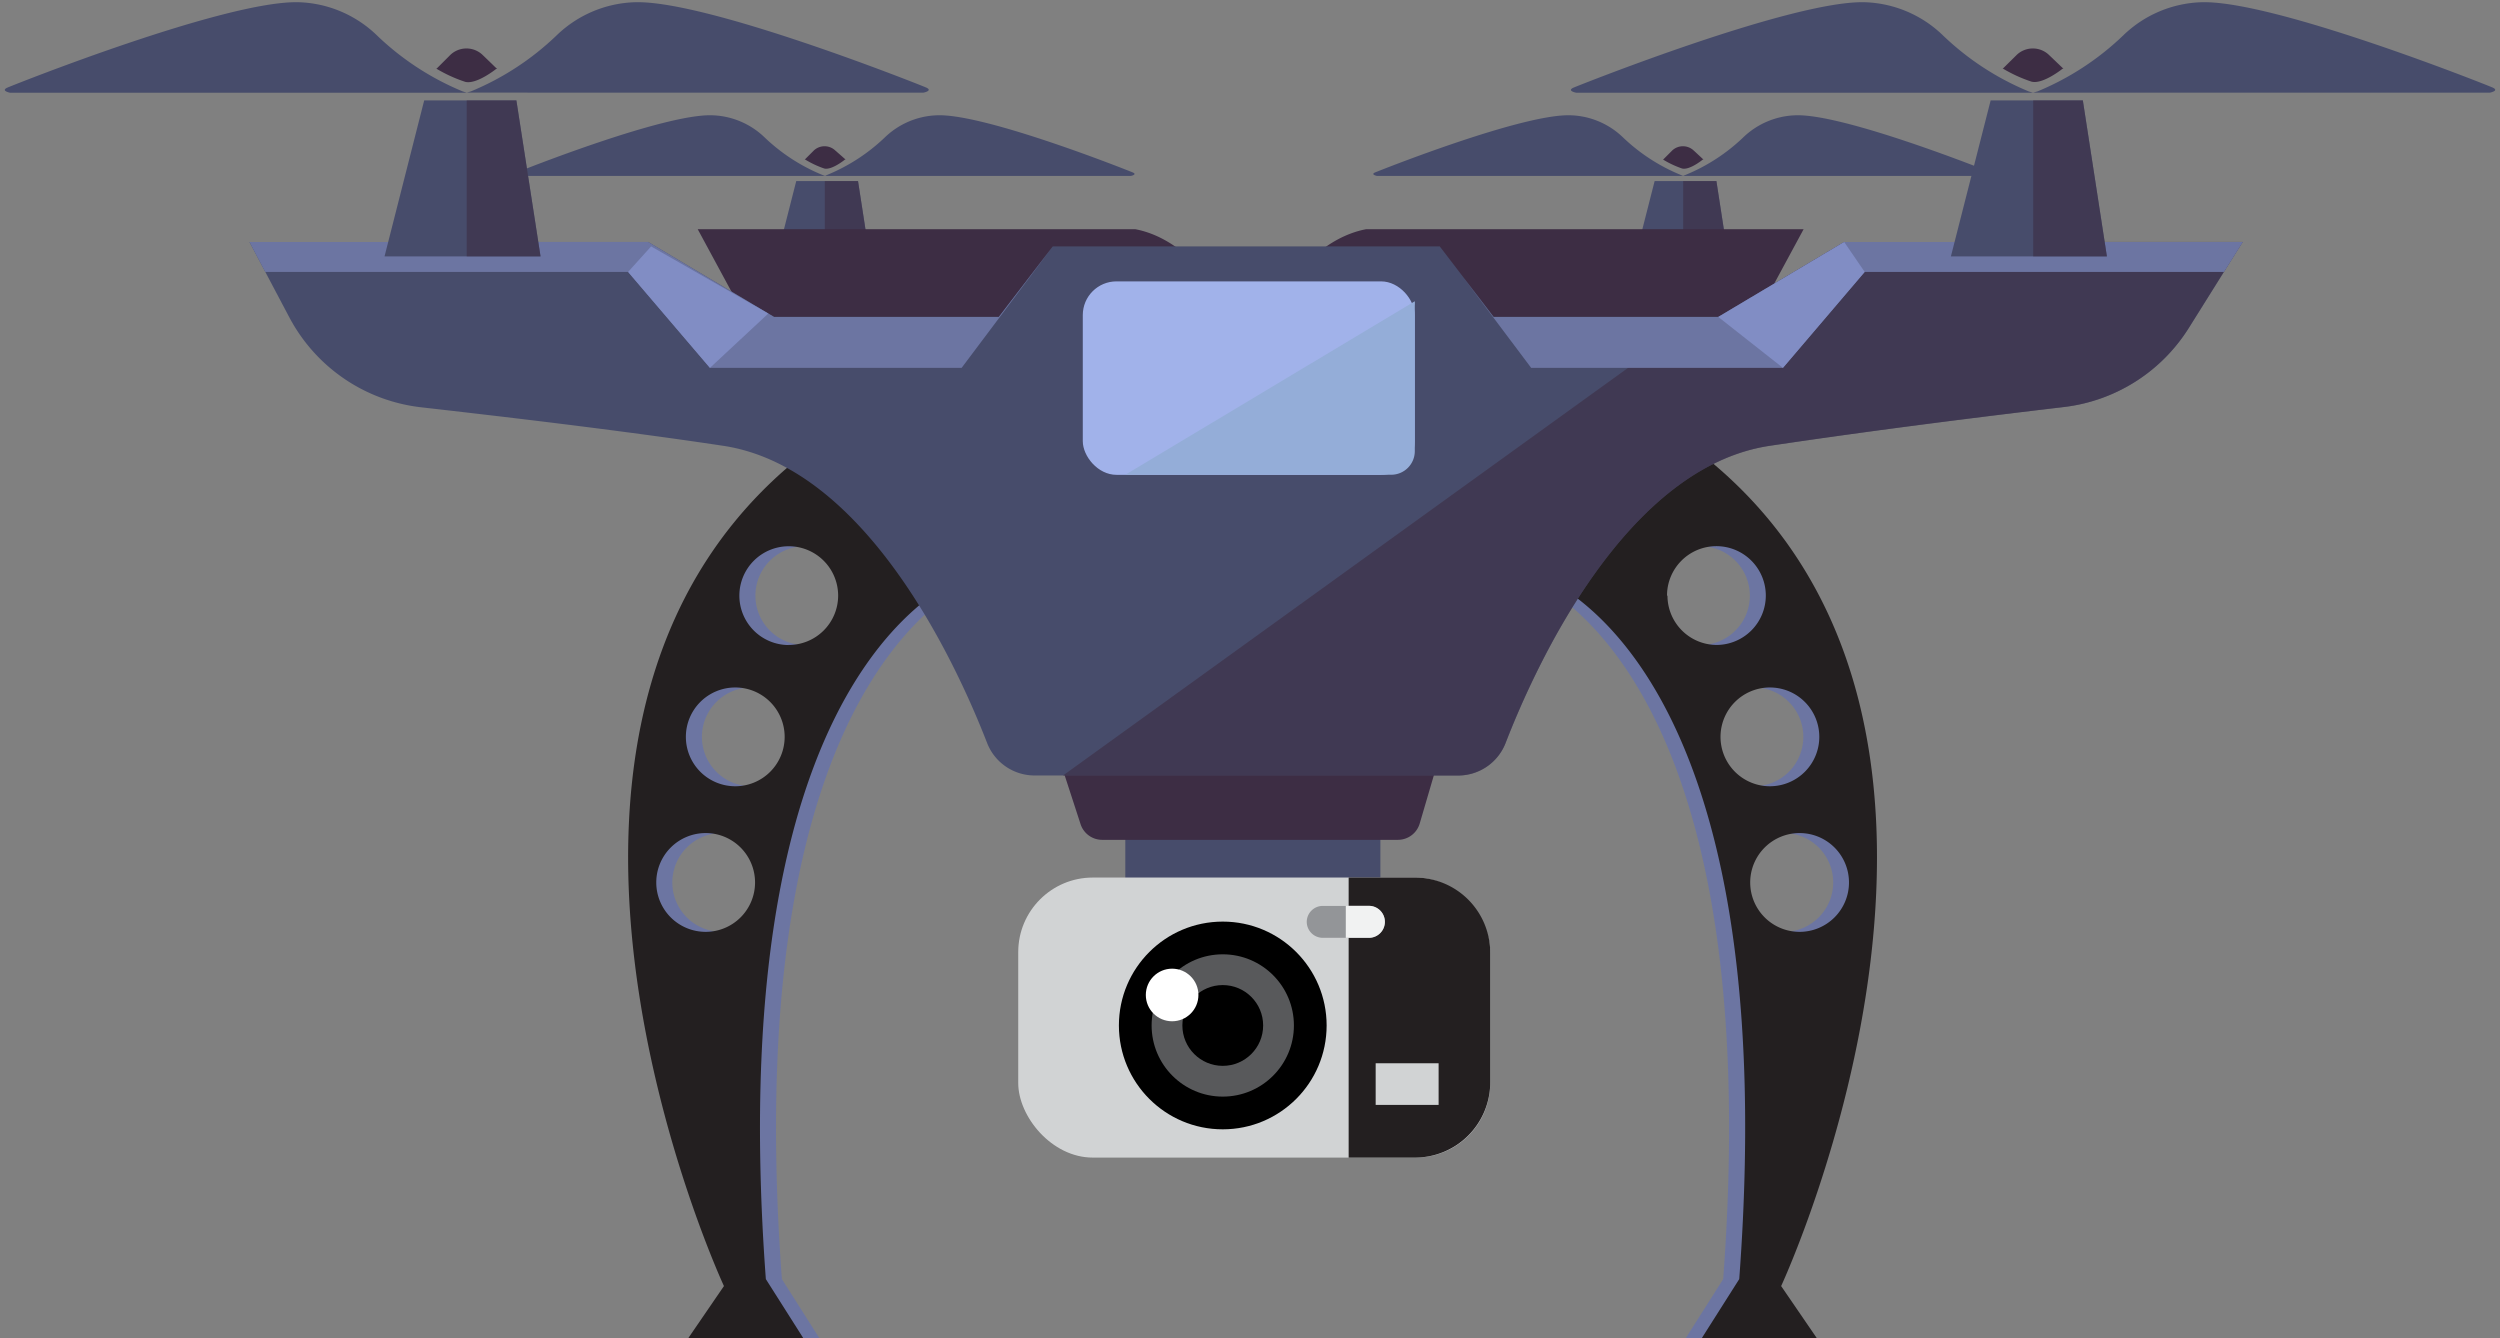 <svg xmlns="http://www.w3.org/2000/svg" viewBox="-0.54 -0.25 280.41 150.09"><rect x="-0.54" y="-0.25" width="280.41" height="150.09" fill="#808080" stroke="none"/><title>Depositphotos_107773518_03</title><g data-name="Layer 2"><path fill="#474c6b" d="M185.05 20.06h6.93l1.81 11.73h-11.73l2.99-11.73z"/><path fill="#3d2d44" opacity=".6" d="M188.25 31.79h5.54l-1.81-11.73h-3.73v11.73z"/><path d="M188.56 19.35a20.74 20.74 0 0 0 6.44-4.2 8.85 8.85 0 0 1 5.89-2.47c5.41-.17 21.29 6.16 21.88 6.4s-.17.4-.17.4h-34.36z" fill="#474c6b"/><path d="M187.93 19.35a20.73 20.73 0 0 1-6.44-4.2 8.85 8.85 0 0 0-5.89-2.47c-5.41-.17-21.29 6.16-21.88 6.4s.17.4.17.4h34.35z" fill="#474c6b"/><path d="M189.45 16.65a1.76 1.76 0 0 0-2.45 0l-1 1a10.72 10.72 0 0 0 2.13 1c.85.21 2.32-1 2.32-1h.08z" fill="#3d2d44"/><path d="M152.68 25.46h49.08l-3.87 7.16a13.89 13.89 0 0 1-12.23 7.29h-46.42s4.7-12.77 13.44-14.45z" fill="#3d2d44"/><path fill="#474c6b" d="M88.77 20.06h6.93l1.81 11.73H85.78l2.99-11.73z"/><path fill="#3d2d44" opacity=".6" d="M91.97 31.79h5.54L95.7 20.06h-3.73v11.73z"/><path d="M92.28 19.35a20.74 20.74 0 0 0 6.44-4.2 8.85 8.85 0 0 1 5.89-2.47c5.41-.17 21.29 6.16 21.88 6.4s-.17.4-.17.4H92z" fill="#474c6b"/><path d="M91.65 19.35a20.73 20.73 0 0 1-6.44-4.2 8.85 8.85 0 0 0-5.89-2.47c-5.41-.17-21.29 6.16-21.88 6.4s.17.4.17.4H92z" fill="#474c6b"/><path d="M93.17 16.65a1.76 1.76 0 0 0-2.45 0l-1 1h.06a10.72 10.72 0 0 0 2.13 1c.85.21 2.32-1 2.32-1h.08z" fill="#3d2d44"/><path d="M126.81 25.46H77.72l3.87 7.16a13.89 13.89 0 0 0 12.23 7.29h46.44s-4.71-12.77-13.45-14.45z" fill="#3d2d44"/><path d="M111.62 63.53L93.52 49.1C52.05 78.58 82.46 144 82.46 144l-4 5.84h12.9l-4.2-6.62c-5.42-73.35 24.46-79.69 24.46-79.69zm-31.21 40.74a5.54 5.54 0 1 1 5.54-5.54 5.54 5.54 0 0 1-5.54 5.54zm3.32-16.33a5.54 5.54 0 1 1 5.54-5.54 5.54 5.54 0 0 1-5.54 5.54zm6-15.84a5.54 5.54 0 1 1 5.54-5.54 5.54 5.54 0 0 1-5.59 5.53z" fill="#6c75a2"/><path d="M109.83 63.53L91.72 49.1C50.26 78.58 80.66 144 80.66 144l-4 5.84h12.9l-4.2-6.62c-5.42-73.35 24.47-79.69 24.47-79.69zm-31.22 40.74a5.54 5.54 0 1 1 5.54-5.54 5.54 5.54 0 0 1-5.54 5.54zm3.32-16.33a5.54 5.54 0 1 1 5.54-5.54 5.54 5.54 0 0 1-5.54 5.54zm6-15.84a5.54 5.54 0 1 1 5.54-5.54 5.54 5.54 0 0 1-5.59 5.53z" fill="#231f20"/><path d="M192.74 143.22l-4.2 6.62h12.9l-4-5.84s30.41-65.42-11.06-94.91l-18.09 14.44s29.88 6.34 24.45 79.69zM194 98.73a5.54 5.54 0 1 1 5.54 5.54 5.54 5.54 0 0 1-5.54-5.54zm-3.35-16.33a5.54 5.54 0 1 1 5.54 5.54 5.54 5.54 0 0 1-5.54-5.54zm-6-15.84a5.54 5.54 0 1 1 5.54 5.54 5.54 5.54 0 0 1-5.5-5.54z" fill="#6c75a2"/><path d="M194.54 143.22l-4.2 6.62h12.9l-4-5.84s30.41-65.42-11.06-94.91l-18.09 14.44s29.91 6.34 24.45 79.69zm1.23-44.49a5.54 5.54 0 1 1 5.54 5.54 5.54 5.54 0 0 1-5.54-5.54zm-3.33-16.33a5.54 5.54 0 1 1 5.56 5.54 5.54 5.54 0 0 1-5.56-5.54zm-6-15.84a5.54 5.54 0 1 1 5.56 5.53 5.54 5.54 0 0 1-5.51-5.53z" fill="#231f20"/><path fill="#474c6b" d="M125.68 92.46h28.61v6.91h-28.61z"/><path d="M156.25 93.95h-33.16a2.55 2.55 0 0 1-2.43-1.76l-2.93-9h43.59l-2.62 8.93a2.55 2.55 0 0 1-2.45 1.83z" fill="#3d2d44"/><rect x="113.67" y="98.18" width="52.94" height="31.41" rx="8.36" ry="8.36" fill="#d1d3d4"/><path d="M158.2 98.18h-7.47v31.41h7.47a8.44 8.44 0 0 0 8.41-8.41V106.6a8.44 8.44 0 0 0-8.41-8.42z" fill="#231f20"/><path fill="#d1d3d4" d="M153.76 119.01h7.06v4.67h-7.06z"/><circle cx="136.61" cy="114.77" r="11.65"/><circle cx="136.61" cy="114.77" r="7.98" fill="#58595b"/><circle cx="136.61" cy="114.77" r="4.53"/><path d="M153 104.94h-5.18a1.8 1.8 0 0 1-1.79-1.79 1.8 1.8 0 0 1 1.79-1.79H153a1.8 1.8 0 0 1 1.79 1.79 1.8 1.8 0 0 1-1.79 1.79z" fill="#939598"/><path d="M153 101.35h-2.59v3.59H153a1.79 1.79 0 0 0 0-3.59z" fill="#f1f2f2"/><circle cx="130.93" cy="111.35" r="2.95" fill="#fff"/><path d="M206.31 26.89l-14.12 8.4H167l-6.05-7.9h-43.41l-6.05 7.9H86.28l-14.12-8.4H27.44l4.47 8.45a19.18 19.18 0 0 0 14.84 10.1c8.77 1 21.9 2.52 33.81 4.31 16.08 2.41 26.18 24.49 29.62 33.34a5.71 5.71 0 0 0 5.33 3.64H163a5.72 5.72 0 0 0 5.33-3.64c3.43-8.85 13.53-30.92 29.62-33.34 12.07-1.81 24.77-3.38 33-4.35a19.18 19.18 0 0 0 14-8.84l6.05-9.67z" fill="#474c6b"/><path d="M244.94 36.57l6.06-9.68h-44.69l-14.12 8.4H190l-71.32 51.45H163a5.71 5.71 0 0 0 5.33-3.64c3.43-8.85 13.53-30.92 29.62-33.34 12.07-1.81 24.77-3.38 33-4.35a19.18 19.18 0 0 0 13.99-8.84z" fill="#3d2d44" opacity=".6"/><rect x="120.91" y="31.31" width="37.23" height="21.7" rx="3.78" ry="3.78" fill="#a1b2ea"/><path d="M155.5 53a2.65 2.65 0 0 0 2.65-2.65V34a2.63 2.63 0 0 0 0-.46L125.68 53z" fill="#94add8"/><path fill="#6c75a2" d="M117.54 27.4l-6.05 7.9H86.28l-14.12-8.41H27.44l1.77 3.36h40.7l9.18 10.76h28.23l10.22-13.61z"/><path fill="#6c75a2" d="M251.03 26.89h-44.72l-14.12 8.41h-25.21l-3.38-4.42 7.6 10.13h28.24l9.17-10.76h40.31l2.11-3.36z"/><path fill="#818dc4" d="M199.44 41.01l-7.25-5.71 14.12-8.41 2.3 3.36-9.17 10.76z"/><path fill="#818dc4" d="M72.49 27.39l-2.58 2.86 9.18 10.76 6.54-6.09-13.14-7.53z"/><path fill="#474c6b" d="M222.74 11.01h10.34l2.7 17.5h-17.5l4.46-17.5z"/><path fill="#3d2d44" opacity=".6" d="M227.51 28.51h8.27l-2.7-17.5h-5.57v17.5z"/><path d="M228 10a30.92 30.92 0 0 0 9.6-6.27A13.2 13.2 0 0 1 246.37 0c8.06-.25 31.76 9.18 32.63 9.55s-.25.59-.25.59h-51.24z" fill="#474c6b"/><path d="M227 10a30.92 30.92 0 0 1-9.6-6.27A13.2 13.2 0 0 0 208.65 0c-8.06-.24-31.76 9.19-32.65 9.56s.25.59.25.59h51.24z" fill="#474c6b"/><path d="M229.3 5.93a2.62 2.62 0 0 0-3.66 0l-1.56 1.54h.08a16 16 0 0 0 3.17 1.44c1.27.32 3.46-1.44 3.46-1.44h.12z" fill="#3d2d44"/><path fill="#474c6b" d="M47.04 11.01h10.34l2.71 17.5h-17.5l4.45-17.5z"/><path fill="#3d2d44" opacity=".6" d="M51.81 28.51h8.28l-2.71-17.5h-5.57v17.5z"/><path d="M52.28 10a30.92 30.92 0 0 0 9.6-6.27A13.2 13.2 0 0 1 70.67 0c8.06-.25 31.76 9.18 32.63 9.55s-.25.59-.25.59H51.81z" fill="#474c6b"/><path d="M51.35 10a30.92 30.92 0 0 1-9.6-6.27A13.2 13.2 0 0 0 33 0C24.89-.24 1.2 9.19.33 9.56s.25.59.25.59h51.23z" fill="#474c6b"/><path d="M53.61 5.93a2.62 2.62 0 0 0-3.66 0l-1.56 1.56h.08a16 16 0 0 0 3.17 1.44c1.27.32 3.46-1.44 3.46-1.44h.12z" fill="#3d2d44"/></g></svg>